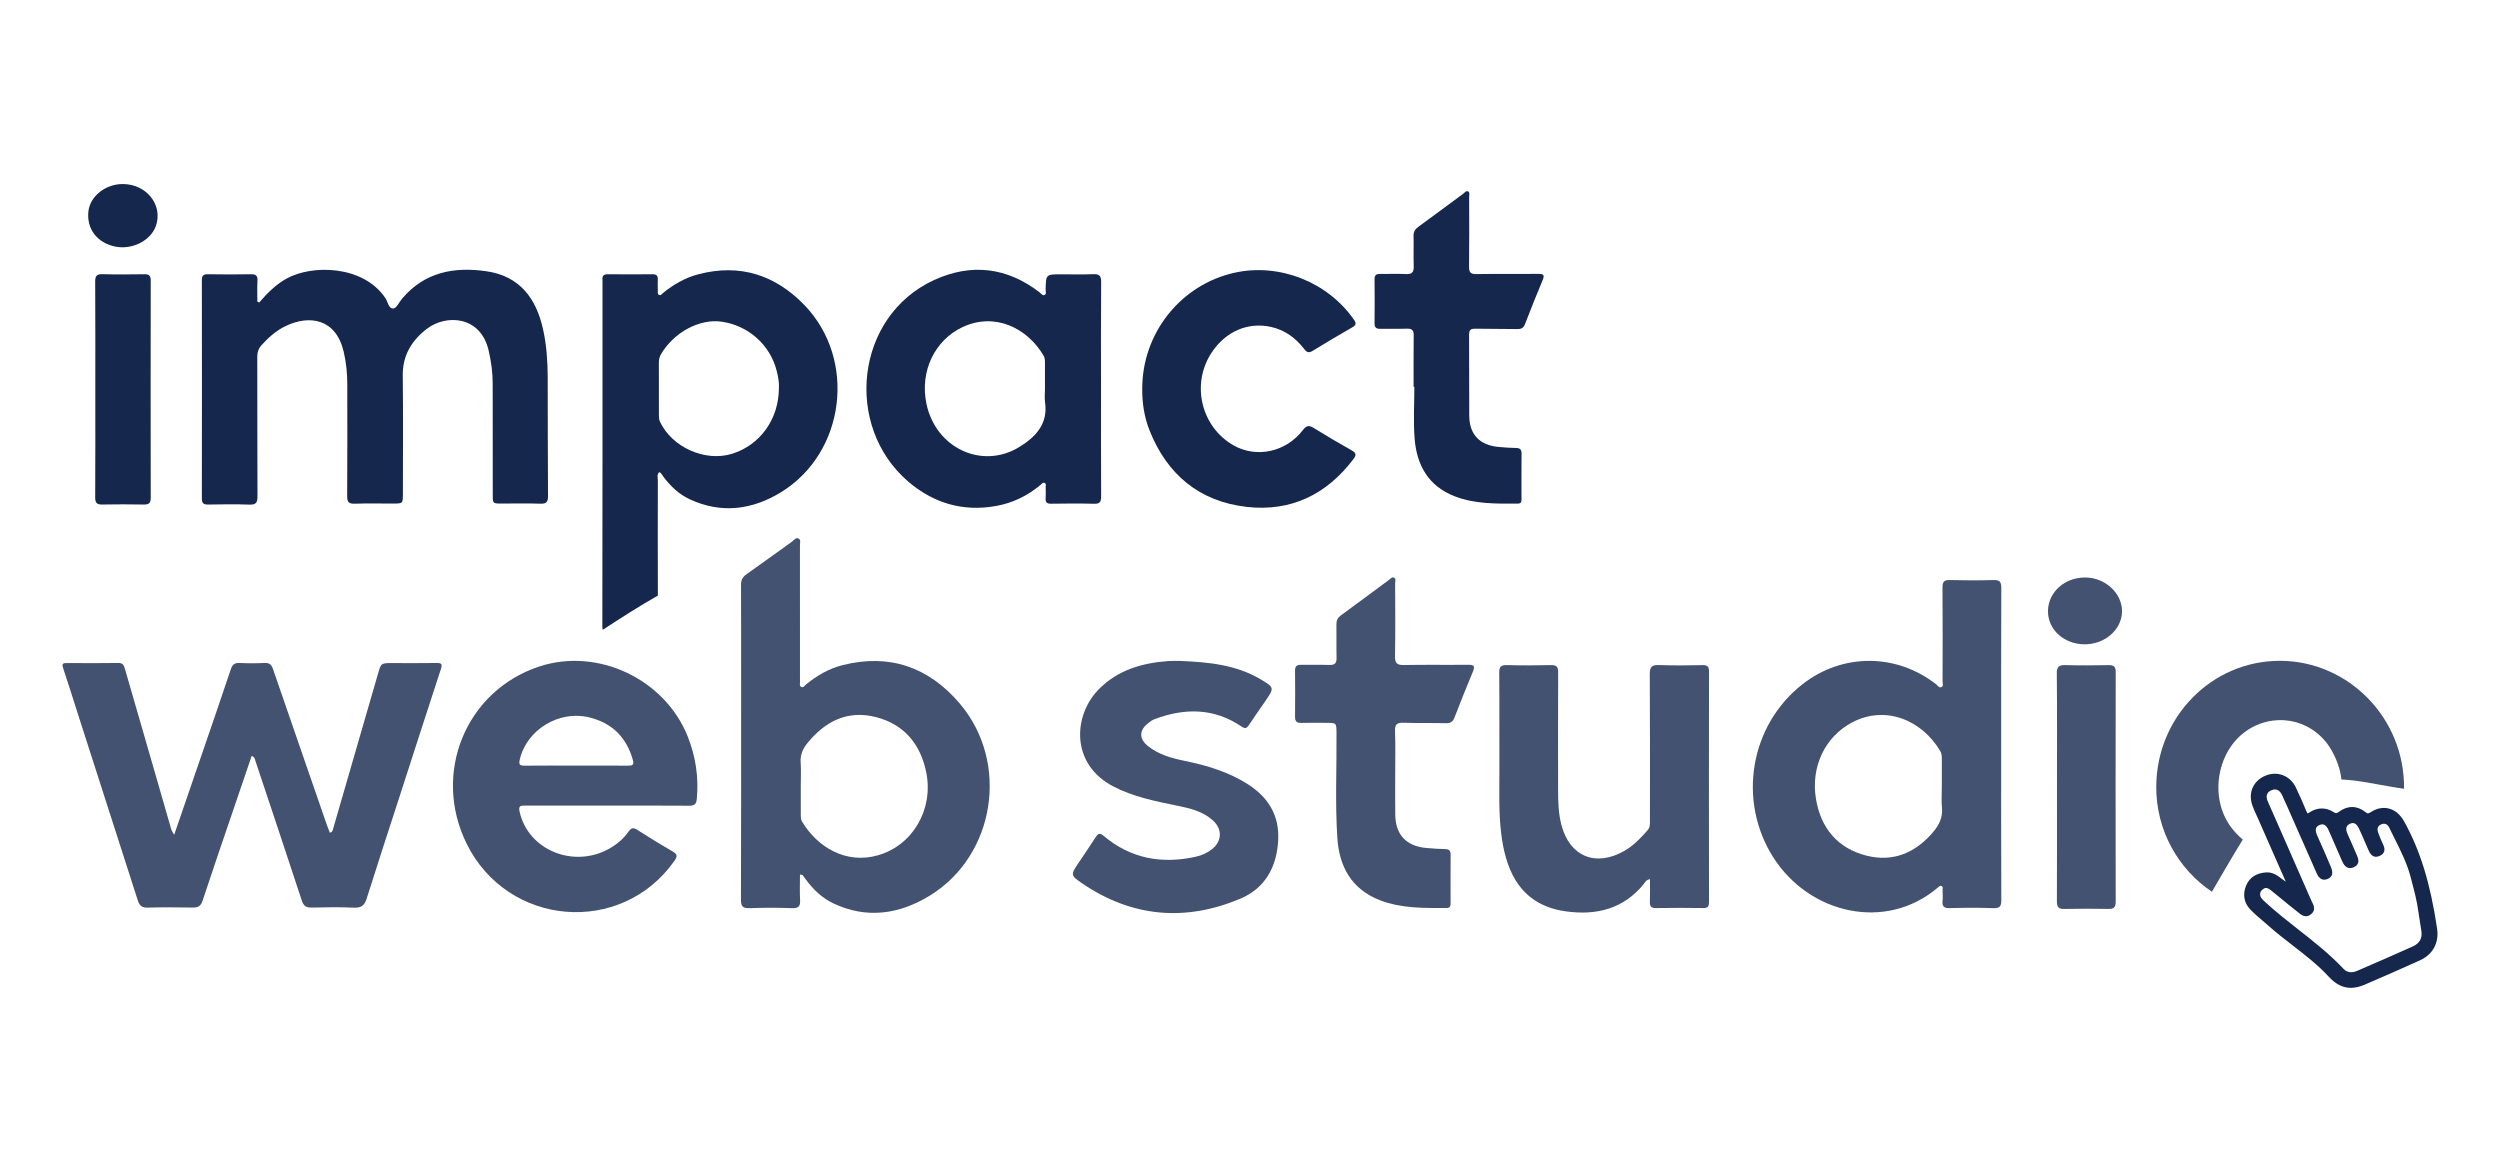 <?xml version="1.0" encoding="utf-8"?>
<!-- Generator: Adobe Illustrator 25.2.0, SVG Export Plug-In . SVG Version: 6.00 Build 0)  -->
<svg version="1.1" id="Layer_1" xmlns="http://www.w3.org/2000/svg" xmlns:xlink="http://www.w3.org/1999/xlink" x="0px" y="0px"
	 viewBox="0 0 2000 717.94" style="enable-background:new 0 0 2000 717.94;" xml:space="preserve" width="1280px" height="600px">
<style type="text/css">
	.st0{fill:#15274D;}
	.st1{opacity:0.8;}
</style>
<g>
	<g>
		<g>
			<path class="st0" d="M207.39,132.21c6.36-7.4,13.12-14.25,21.74-19.06c20.42-11.4,61.2-10.9,79.12,15.42
				c2.05,3.02,2.61,8.69,6.42,8.45c2.5-0.15,4.68-5.12,7.04-7.91c17.89-21.18,41.46-25.62,67.26-21.92
				c26.94,3.86,40.13,21.84,45.58,46.93c2.7,12.41,3.56,25.03,3.61,37.69c0.11,31.72,0.02,63.43,0.25,95.15
				c0.04,4.79-1.23,6.39-6.16,6.21c-10.25-0.38-20.53-0.11-30.8-0.11c-7.23,0-7.24-0.01-7.24-7.01c-0.02-29.7-0.05-59.4-0.06-89.1
				c0-8.84-1.24-17.5-3.19-26.12c-6.42-28.31-34.23-29.19-49.31-17.68c-12.08,9.21-19.64,21.19-19.44,37.43
				c0.38,31.53,0.12,63.07,0.11,94.6c0,7.88-0.01,7.88-8.12,7.88c-10.08,0-20.18-0.25-30.25,0.11c-4.79,0.17-6.25-1.15-6.21-6.08
				c0.22-29.7,0.1-59.4,0.09-89.1c0-9-0.85-17.88-2.95-26.69c-6.25-26.19-27.34-29.35-46.29-20.29
				c-7.55,3.61-13.69,9.08-19.28,15.24c-2.49,2.74-3.5,5.69-3.49,9.43c0.11,37.22-0.02,74.43,0.17,111.65
				c0.02,4.95-1.21,6.75-6.41,6.57c-10.99-0.38-22-0.24-32.99-0.05c-3.74,0.06-5.12-1.01-5.11-4.94c0.1-58.12,0.1-116.23,0-174.35
				c-0.01-3.86,1.2-5.03,5.02-4.96c11.36,0.22,22.73,0.22,34.1,0c4.02-0.08,5.62,1.03,5.38,5.25c-0.32,5.59-0.08,11.21-0.08,16.81
				C206.39,131.84,206.89,132.02,207.39,132.21z"/>
		</g>
		<g>
			<path class="st0" d="M643.5,134.26c-23.29-24.08-51.57-33.3-84.64-24.67c-10.59,2.76-19.95,8.13-28.45,15.01
				c-0.91,0.74-1.69,2.28-3.19,1.54c-1.42-0.7-0.94-2.25-0.97-3.47c-0.07-2.93-0.15-5.87-0.01-8.8c0.15-3.04-1.05-4.27-4.15-4.25
				c-11.91,0.1-23.83,0.12-35.75-0.01c-3.38-0.04-4.72,1.29-4.36,4.56c0.08,0.72,0.01,1.47,0.01,2.2
				c0,91.48,0.04,182.95-0.11,274.43c0,1.3,0.09,2.37,0.29,3.28c14.53-9.5,29.09-18.87,44.11-27.39
				c-0.1-30.69-0.07-61.38-0.02-92.07c0-2.22-0.93-4.75,1.15-6.71c1.79,0.68,2.3,2.38,3.26,3.65c5.71,7.57,12.44,14.04,21.08,18.06
				c25.27,11.75,49.9,8.5,72.9-5.53C676.27,252.6,685.64,177.85,643.5,134.26z M623.13,200.61c-0.05,25.03-15.17,45.81-37.66,52.69
				c-21.48,6.57-47.91-5.28-57.5-25.72c-0.83-1.77-0.85-3.53-0.85-5.35c-0.02-13.93,0.01-27.86-0.03-41.8
				c-0.01-2.44,0.4-4.61,1.67-6.78c10.3-17.57,30.84-28.64,48.6-26.08c21.46,3.1,38.75,18.59,43.99,39.3
				C622.57,191.71,623.42,196.55,623.13,200.61z"/>
		</g>
		<g>
			<path class="st0" d="M880.81,201.12c0,28.78-0.1,57.56,0.1,86.34c0.03,4.64-1.34,5.89-5.87,5.77
				c-11.36-0.31-22.73-0.2-34.09-0.04c-3.31,0.05-4.7-0.96-4.44-4.38c0.22-2.92,0.11-5.87,0-8.79c-0.04-1.18,0.69-2.78-0.78-3.46
				c-1.42-0.66-2.3,0.74-3.24,1.53c-10.47,8.76-22.37,14.56-35.82,16.95c-26.44,4.69-49.9-2.29-70.03-19.51
				c-51.76-44.3-42.5-132.25,20.54-161.23c29.8-13.7,58.45-10.34,84.69,9.96c1.11,0.86,2.09,2.65,3.62,2.02
				c1.93-0.8,0.98-2.91,1.01-4.42c0.25-12.19,0.22-12.19,12.59-12.19c8.43,0,16.88,0.26,25.29-0.1c4.89-0.21,6.59,1.05,6.54,6.31
				C880.67,144.29,880.81,172.71,880.81,201.12z M835.97,201.55c0-6.78,0-13.56,0-20.35c0-2.21,0.08-4.45-1.08-6.43
				c-13.16-22.42-39.26-34.89-64.88-22.85c-22.04,10.36-34.32,35.08-28.85,61.32c7.39,35.46,44.54,52.96,74.48,34.46
				c12.95-8,22.93-18.42,20.39-35.72C835.54,208.58,835.97,205.03,835.97,201.55z"/>
		</g>
		<g>
			<path class="st0" d="M913.79,201.37c-0.13-44.64,30.89-83.57,74.11-93.03c35.65-7.8,74.23,7.49,95.17,37.52
				c2.13,3.05,1.9,4.44-1.29,6.27c-10.64,6.1-21.21,12.35-31.66,18.77c-3.05,1.87-4.61,1.32-6.73-1.43
				c-6.77-8.8-15.38-15.17-26.39-17.67c-18.62-4.22-36.54,3.58-47.73,20.56c-16.5,25.04-8.47,59.2,17.39,74.05
				c18.33,10.53,42.06,5.58,55.55-12.02c2.92-3.8,4.96-4.16,8.86-1.74c9.95,6.19,20.05,12.15,30.28,17.86
				c3.81,2.13,3.81,3.79,1.33,7.06c-21.41,28.31-49.97,42.11-85.08,38.2c-38.06-4.24-64.05-25.93-78.1-61.56
				C915.38,223.73,913.72,212.67,913.79,201.37z"/>
		</g>
		<g>
			<path class="st0" d="M1130.89,199.76c0-13.75-0.11-27.5,0.07-41.24c0.05-4.07-1.32-5.52-5.41-5.37
				c-7.14,0.26-14.3-0.04-21.44,0.11c-3.35,0.07-4.5-1.24-4.47-4.53c0.12-11.73,0.12-23.46,0-35.19c-0.03-3.17,1.3-4.19,4.25-4.16
				c6.96,0.08,13.95-0.26,20.89,0.11c4.97,0.27,6.36-1.67,6.2-6.36c-0.29-8.06,0.06-16.13-0.14-24.19
				c-0.08-3.34,1.25-5.39,3.85-7.28c12-8.73,23.87-17.62,35.83-26.4c1.23-0.9,2.43-2.84,4.15-1.8c1.3,0.79,0.64,2.71,0.65,4.13
				c0.03,18.7,0.17,37.4-0.08,56.09c-0.06,4.67,1.47,5.87,5.95,5.8c16.49-0.23,32.99,0,49.49-0.15c4.15-0.04,5.16,0.92,3.44,4.99
				c-4.89,11.63-9.55,23.36-14.1,35.13c-1.18,3.04-2.86,4.08-6.1,4.02c-11.18-0.23-22.36-0.05-33.54-0.29
				c-3.69-0.08-5.15,0.85-5.12,4.86c0.18,21.63-0.04,43.26,0.14,64.89c0.12,14.81,8.31,23.41,23.16,24.81
				c4.74,0.45,9.51,0.8,14.26,0.86c3.34,0.04,4.46,1.35,4.42,4.62c-0.13,11.91-0.05,23.83-0.05,35.74c0,2.06,0.19,4.14-2.89,4.15
				c-17.05,0.07-34.14,0.46-50.45-5.82c-21.2-8.16-30.51-24.98-32.17-46.34c-1.06-13.66-0.2-27.47-0.2-41.22
				C1131.28,199.76,1131.09,199.76,1130.89,199.76z"/>
		</g>
		<g>
			<path class="st0" d="M76.25,201.25c0-28.59,0.09-57.17-0.1-85.76c-0.03-4.56,1.25-6.04,5.85-5.92
				c11.17,0.3,22.35,0.22,33.53,0.03c3.84-0.06,5.05,1.28,5.05,5.09c-0.09,57.9-0.09,115.81,0,173.71c0.01,4.03-1.26,5.51-5.35,5.44
				c-11.17-0.2-22.36-0.21-33.53,0c-4.34,0.08-5.57-1.47-5.54-5.74C76.33,259.15,76.25,230.2,76.25,201.25z"/>
		</g>
		<g>
			<path class="st0" d="M98.35,37.45c18.91,0.09,32.1,16.76,26.42,33.36c-4.11,11.98-19.23,19.6-32.93,16.59
				C77.47,84.25,69.18,73.2,70.73,59.26C72.07,47.16,84.46,37.38,98.35,37.45z"/>
		</g>
	</g>
	<g class="st1">
		<g>
			<path class="st0" d="M139.35,558.06c7.66-22.31,14.88-43.32,22.09-64.34c7.79-22.72,15.63-45.41,23.25-68.19
				c1.27-3.8,3.16-5.12,7.12-4.93c6.58,0.33,13.2,0.32,19.79,0c3.74-0.18,5.51,1.15,6.71,4.63c14.35,41.75,28.81,83.47,43.26,125.19
				c0.69,2,1.52,3.95,2.28,5.92c2.21-0.34,2.34-2.07,2.74-3.44c11.93-41.1,23.86-82.2,35.71-123.33c2.55-8.84,2.41-8.88,11.36-8.88
				c11.84,0,23.68,0.12,35.51-0.07c4.05-0.07,4.9,0.74,3.54,4.88c-11.24,34.22-22.24,68.52-33.33,102.79
				c-8.7,26.9-17.55,53.75-26.02,80.72c-1.73,5.52-4.28,7.62-10.21,7.34c-11.23-0.52-22.51-0.31-33.76-0.07
				c-4.31,0.09-6.48-1.12-7.92-5.52c-12.17-37.17-24.63-74.24-36.99-111.35c-0.54-1.61-0.52-3.5-3.14-4.45
				c-4.91,14.41-9.81,28.78-14.7,43.15c-8.23,24.2-16.58,48.36-24.56,72.64c-1.45,4.42-3.72,5.6-8,5.52
				c-12.03-0.21-24.07-0.31-36.09,0.04c-4.64,0.13-6.49-1.81-7.77-5.82c-16-49.98-32.1-99.92-48.17-149.88
				c-3.85-11.98-7.54-24.02-11.57-35.95c-1.12-3.31-0.29-4.03,2.89-4.01c13.78,0.09,27.56,0.16,41.34-0.05
				c3.69-0.06,4.41,1.89,5.23,4.73c8.01,27.92,16.13,55.81,24.2,83.72c4.3,14.88,8.55,29.78,12.87,44.65
				C137.3,554.77,138.05,555.7,139.35,558.06z"/>
		</g>
		<g>
			<path class="st0" d="M639.98,589.86c0,6.89-0.28,13.58,0.09,20.24c0.28,4.97-1.06,6.85-6.41,6.65c-11.24-0.42-22.52-0.43-33.76,0
				c-5.51,0.21-7.17-1.16-7.15-6.94c0.23-56.48,0.14-112.95,0.14-169.43c0-27.37,0.07-54.73-0.08-82.1
				c-0.02-3.92,1.16-6.42,4.39-8.67c12.23-8.56,24.25-17.43,36.42-26.08c1.6-1.14,3.06-3.76,5.38-2.39
				c1.82,1.08,0.95,3.57,0.95,5.43c0.04,34.55,0.03,69.09,0.03,103.64c0,1.75-0.08,3.5,0.03,5.24c0.09,1.48-0.67,3.42,0.93,4.29
				c1.76,0.96,2.69-1.01,3.8-1.91c8.68-7.05,18.21-12.67,29.05-15.44c37.68-9.62,69.14,1.51,93.92,30.55
				c40.19,47.1,28.55,121.74-23.95,153.82c-24.28,14.83-50.28,18.84-77.09,6.16c-9.12-4.32-16.21-11.22-22.15-19.31
				c-0.8-1.09-1.57-2.21-2.43-3.26C641.91,590.13,641.41,590.17,639.98,589.86z M640.62,518.97c0,7.57-0.01,15.13,0.01,22.7
				c0,1.93-0.1,3.9,0.94,5.66c12.29,20.73,35.4,34.56,61.08,27.04c27.54-8.05,44.19-36.51,38.41-65.89
				c-4.49-22.8-17.67-38.89-40.59-44.65c-22.63-5.68-40.48,3.52-54.68,21.05c-3.68,4.54-5.7,9.41-5.26,15.46
				C640.96,506.53,640.62,512.76,640.62,518.97z"/>
		</g>
		<g>
			<path class="st0" d="M485.98,534.72c-21.93,0-43.86,0.04-65.79-0.04c-3.64-0.01-5.61,0.03-4.5,4.99
				c6.88,30.67,43.31,45.62,71.95,29.33c6-3.41,11.16-7.8,15.12-13.39c2.11-2.99,3.71-3.66,7-1.55
				c9.29,5.98,18.71,11.76,28.28,17.28c3.85,2.22,4.09,3.87,1.52,7.52c-42.43,60.35-133.46,52.88-166.27-13.73
				c-27.72-56.28-0.7-122.25,58.04-141.68c46.75-15.47,100.56,9.97,118.86,56c6.36,16,8.82,32.39,7.29,49.55
				c-0.41,4.57-1.85,5.84-6.28,5.8C529.45,534.62,507.71,534.72,485.98,534.72z M460.97,502.7c13.76,0,27.52-0.05,41.28,0.03
				c3.52,0.02,5.28-0.22,3.97-4.79c-5.16-17.99-16.55-29.27-34.7-33.79c-24.16-6.02-50.17,9.81-55.67,33.59
				c-0.95,4.12-0.11,5.05,3.85,5.01C433.45,502.61,447.21,502.7,460.97,502.7z"/>
		</g>
		<g>
			<g>
				<g>
					<path class="st0" d="M1600.94,485.62c0,41.52-0.08,83.04,0.11,124.55c0.02,4.96-1.03,6.77-6.36,6.57
						c-11.62-0.43-23.28-0.37-34.91-0.02c-4.79,0.15-6.2-1.54-5.74-5.98c0.28-2.69,0.14-5.43,0.01-8.14
						c-0.06-1.23,0.75-2.92-0.94-3.58c-1.23-0.48-2.1,0.63-2.98,1.37c-41.76,35.4-102.86,20.8-131.51-24.29
						c-28.76-45.27-18.72-105.57,23.42-138.53c31.93-24.97,75.24-24.84,107.11,0.29c1.17,0.92,2.21,2.81,3.84,2.13
						c2.04-0.85,1.06-3.09,1.06-4.68c0.06-25.03,0.15-50.05-0.05-75.08c-0.04-4.57,1.24-6.09,5.91-5.96
						c11.63,0.3,23.28,0.32,34.92,0c4.85-0.13,6.24,1.38,6.22,6.22C1600.87,402.2,1600.94,443.91,1600.94,485.62z M1553.46,519.51
						c0-7.18,0-14.36,0-21.54c0-2.33,0.05-4.68-1.2-6.79c-14.59-24.78-43.85-37.24-70.8-22.91c-21.21,11.28-32.95,35.08-28.7,61.01
						c3.81,23.26,17.22,39.54,40.31,45.43c21.34,5.43,39.23-2.15,53.39-18.8c4.81-5.65,7.88-11.72,7.1-19.54
						C1553.01,530.8,1553.46,525.13,1553.46,519.51z"/>
				</g>
				<g>
					<path class="st0" d="M1784.97,552.14c-18.36-24.36-11.17-63.29,14.56-78.79c23.75-14.31,53.33-6.13,66.42,18.36
						c3.75,7.01,6.34,14.31,7.19,22.11c14.08,0.57,27.81,3.9,41.71,6.12c2.79,0.44,5.57,0.88,8.36,1.32c0-0.25,0.02-0.5,0.02-0.74
						c0.42-55.59-44.28-101.47-99.04-101.64c-54.66-0.17-98.94,44.77-99.19,100.66c-0.15,35.03,17.63,66.06,44.54,84.09
						c8.14-13.97,16.22-27.97,24.69-41.74C1790.89,559.11,1787.77,555.86,1784.97,552.14z"/>
				</g>
				<g>
					<path class="st0" d="M1319.98,593.56c-3.26,0.56-3.93,2.58-5.08,4c-16.14,19.76-37.53,25.04-61.65,21.83
						c-35.61-4.75-47.59-30.24-51.76-58.35c-2.86-19.28-1.89-38.73-1.97-58.12c-0.11-24.84,0.1-49.68-0.14-74.52
						c-0.05-4.95,1.53-6.23,6.28-6.11c11.63,0.32,23.29,0.3,34.92,0.01c4.58-0.12,5.99,1.25,5.96,5.89
						c-0.17,31.44-0.09,62.87-0.06,94.31c0.01,9.33,0.3,18.68,2.67,27.73c6.61,25.28,27.5,33.77,50.32,20.69
						c7.36-4.22,13.1-10.22,18.61-16.53c2.18-2.49,1.87-5.38,1.87-8.26c0.01-38.81,0.14-77.62-0.13-116.43
						c-0.04-5.94,1.57-7.69,7.5-7.45c11.62,0.47,23.28,0.26,34.92,0.07c3.84-0.06,4.99,1.3,4.98,5.05
						c-0.09,61.52-0.08,123.03-0.01,184.55c0,3.42-0.93,4.8-4.59,4.74c-12.61-0.19-25.23-0.2-37.84,0.01
						c-4,0.07-4.99-1.56-4.87-5.17C1320.13,605.62,1319.98,599.71,1319.98,593.56z"/>
				</g>
				<g>
					<path class="st0" d="M945,419c22,0.95,43.77,3.03,63.33,14.57c11.24,6.63,11.25,6.86,3.91,17.56
						c-4.39,6.4-8.88,12.72-13.17,19.19c-1.76,2.65-3.05,3.03-5.94,1.07c-21.96-14.86-45.33-14.89-69.37-5.89
						c-1.95,0.73-3.75,2.06-5.41,3.38c-7.03,5.57-7.18,12.34-0.19,18.01c8.69,7.05,19.16,9.9,29.87,12.09
						c17.75,3.63,34.93,8.81,50.37,18.69c16.09,10.3,25.02,24.64,24.18,44.13c-0.93,21.56-10.28,38.94-30.26,47.35
						c-44.02,18.54-86.7,14.92-126.59-12.23c-9.55-6.5-9.22-6.96-2.76-16.58c4.54-6.76,9.12-13.5,13.53-20.34
						c1.79-2.77,3.17-3.83,6.27-1.21c21.59,18.29,46.43,22.83,73.61,16.87c4.78-1.05,9.24-2.98,13.11-6
						c8.13-6.36,8.57-16.05,0.88-23.05c-8.07-7.35-18.33-9.74-28.63-11.85c-17.46-3.58-34.89-6.99-51-15.34
						c-34.52-17.89-32.17-56.79-11.94-77.54c15.41-15.82,35.09-21.34,56.32-22.86C938.39,418.8,941.7,419,945,419z"/>
				</g>
				<g>
					<path class="st0" d="M1116.17,509.41c0.01,10.87-0.12,21.73,0.04,32.6c0.23,16.03,8.78,25.13,24.83,26.58
						c5.02,0.46,10.06,0.8,15.1,0.9c3.26,0.06,4.4,1.36,4.37,4.57c-0.11,12.8-0.07,25.61-0.03,38.42c0.01,2.38-0.22,4.15-3.33,4.15
						c-18.05,0.01-36.12,0.43-53.38-6.3c-22.68-8.85-32.42-26.98-33.9-49.78c-1.82-27.88-0.45-55.86-0.67-83.79
						c-0.07-8.26-0.02-8.26-8.2-8.26c-6.6,0-13.2-0.15-19.79,0.05c-3.7,0.11-5.23-1.12-5.18-4.99c0.16-12.22,0.15-24.45,0-36.67
						c-0.04-3.52,1.2-4.88,4.71-4.81c7.56,0.14,15.14-0.15,22.7,0.1c4.25,0.14,5.92-1.27,5.81-5.63
						c-0.23-8.92,0.04-17.85-0.11-26.77c-0.05-3.22,1-5.39,3.65-7.32c12.86-9.35,25.58-18.88,38.37-28.32
						c1.2-0.89,2.45-2.58,3.97-1.86c1.92,0.91,0.99,3.12,0.99,4.74c0.06,19.4,0.27,38.81-0.1,58.2c-0.11,5.8,1.79,7.11,7.25,7.01
						c17.07-0.33,34.15,0,51.22-0.2c4.77-0.06,5.68,1.13,3.81,5.58c-5.11,12.13-9.94,24.38-14.7,36.65
						c-1.31,3.39-3.2,4.62-6.89,4.52c-11.25-0.3-22.51,0.04-33.75-0.35c-5.12-0.17-7.16,0.99-6.93,6.63
						C1116.49,486.5,1116.16,497.97,1116.17,509.41z"/>
				</g>
				<g>
					<path class="st0" d="M1645.58,519.82c0-30.26,0.15-60.52-0.13-90.78c-0.05-5.55,1.77-6.89,6.96-6.74
						c11.43,0.34,22.89,0.24,34.33,0.03c4.12-0.08,5.84,0.94,5.83,5.48c-0.13,61.3-0.12,122.59-0.01,183.89
						c0.01,4.38-1.53,5.73-5.75,5.66c-11.83-0.2-23.67-0.25-35.49,0.02c-4.77,0.11-5.84-1.81-5.81-6.19
						C1645.65,580.73,1645.58,550.28,1645.58,519.82z"/>
				</g>
			</g>
			<g>
				<path class="st0" d="M1667.5,405.67c-16.56-0.16-29.38-11.99-29.11-26.86c0.27-15.11,13.6-26.86,30.16-26.6
					c15.92,0.25,29.32,12.85,29.07,27.34C1697.36,394.04,1683.78,405.83,1667.5,405.67z"/>
			</g>
		</g>
	</g>
	<g>
		<path class="st0" d="M1831.98,598.82c-7.99-18.17-15.99-36.33-23.98-54.5c-1.49-3.39-3.16-6.72-4.4-10.2
			c-3.34-9.37,0.45-17.97,9.39-21.72c8.7-3.65,17.94-0.19,22.12,8.54c2.99,6.25,5.79,12.6,8.43,19.01c1.17,2.83,2.23,3.55,5.04,1.68
			c5.75-3.83,11.87-3.86,17.64-0.1c2.49,1.62,3.93,1.05,6.04-0.5c6.38-4.67,13.02-4.61,19.17,0.33c2.58,2.07,3.99,1.45,6.49-0.13
			c9.16-5.79,18.51-2.64,23.85,6.95c14.78,26.54,21.77,55.43,26.19,85.11c1.6,10.72-3.1,19.32-12.88,23.73
			c-14.56,6.56-29.15,13.04-43.84,19.29c-10.76,4.58-18.99,2.71-27-5.99c-14.4-15.62-32.55-26.76-48.27-40.8
			c-5-4.47-10.42-8.56-14.92-13.49c-4.36-4.77-5.02-10.85-2.44-16.88c2.66-6.21,7.82-8.79,14.36-9.26c3.23-0.23,5.92,0.85,8.43,2.61
			c3.19,2.24,6.3,4.59,9.45,6.9C1831.21,599.21,1831.59,599.02,1831.98,598.82z M1936.44,619.34c-1.28-9.69-3.91-19.09-6.41-28.48
			c-3.7-13.96-10.96-26.45-17.12-39.38c-1.69-3.54-5.06-5.03-8.78-3.32c-4.11,1.89-4.58,5.45-3.01,9.4
			c1.03,2.58,1.94,5.21,3.19,7.68c1.6,3.16,2.83,6.34-1.38,8.13c-4.26,1.81-5.65-1.7-6.99-4.71c-2.44-5.48-4.66-11.07-7.26-16.47
			c-1.85-3.83-4.79-6.66-9.43-4.54c-4.5,2.05-4.72,5.94-3,10.02c2.34,5.54,4.94,10.96,7.25,16.51c1.21,2.92,3.12,6.38-1.31,8.25
			c-4.18,1.76-5.81-1.53-7.15-4.55c-3.56-8.02-6.97-16.11-10.51-24.14c-1.89-4.28-4.96-7.25-9.79-5.05
			c-4.82,2.2-4.49,6.39-2.59,10.68c3.66,8.24,7.35,16.48,10.82,24.8c1.14,2.74,2.32,6.15-1.71,7.66c-3.71,1.4-5.26-1.18-6.58-4.26
			c-4.75-11.03-9.7-21.99-14.56-32.98c-4.31-9.73-8.48-19.52-12.97-29.16c-2.12-4.55-6.05-6.76-10.87-4.59
			c-4.31,1.94-5.73,5.79-4,10.4c0.73,1.95,1.64,3.83,2.48,5.73c10.9,24.76,21.84,49.49,32.63,74.3c1.19,2.74,3.84,5.94,0.42,8.86
			c-3.75,3.21-6.54-0.11-9.12-2.12c-7.12-5.56-14-11.43-21.06-17.06c-2.21-1.77-4.74-3.12-7.63-1.29c-2.56,1.61-4.03,4.02-3.59,7
			c0.38,2.57,2.3,4.35,4.22,6.14c20.19,18.78,43.91,33.4,62.87,53.63c3.51,3.74,8.25,4.07,12.89,2.06
			c14.85-6.42,29.69-12.85,44.45-19.49c6.13-2.76,9.13-7.58,7.95-14.56C1937.93,629.43,1937.22,624.38,1936.44,619.34z"/>
		<path class="st0" d="M1880.67,680.5c-6.45,0-12.17-2.95-17.74-8.99c-8.63-9.37-18.86-17.28-28.75-24.93
			c-6.47-5.01-13.17-10.19-19.4-15.75c-1.55-1.39-3.14-2.73-4.73-4.08c-3.51-2.98-7.15-6.06-10.32-9.53
			c-4.67-5.1-5.67-11.94-2.75-18.75c2.69-6.28,8.02-9.75,15.84-10.32c3.34-0.24,6.38,0.69,9.56,2.92c2.12,1.49,4.2,3.02,6.28,4.56
			l-22.27-50.61c-0.43-0.99-0.88-1.97-1.34-2.96c-1.09-2.38-2.21-4.83-3.11-7.36c-3.63-10.18,0.53-19.79,10.36-23.92
			c9.58-4.03,19.84-0.07,24.37,9.4c2.88,6.01,5.65,12.26,8.47,19.1c0.58,1.41,0.9,1.62,0.94,1.64c-0.01-0.01,0.37,0.01,1.52-0.76
			c6.28-4.19,13.23-4.23,19.56-0.12c1.55,1.01,2.16,0.95,4.05-0.44c7.02-5.14,14.58-5.01,21.3,0.37c1.67,1.35,2.17,1.2,4.46-0.25
			c4.63-2.93,9.5-3.85,14.09-2.68c4.96,1.26,9.18,4.81,12.22,10.26c12.86,23.1,21,49.53,26.39,85.7
			c1.71,11.51-3.35,20.83-13.89,25.58c-17.64,7.95-31.17,13.9-43.87,19.31C1887.88,679.63,1884.17,680.5,1880.67,680.5z
			 M1813.81,591.61c-0.24,0-0.49,0.01-0.73,0.03c-6.59,0.48-10.69,3.08-12.88,8.21c-2.39,5.58-1.64,10.91,2.12,15.01
			c3.02,3.31,6.57,6.32,10,9.22c1.61,1.37,3.22,2.73,4.8,4.14c6.14,5.48,12.78,10.63,19.21,15.6c10,7.74,20.35,15.74,29.18,25.32
			c7.52,8.16,15.01,9.83,25.03,5.56c12.68-5.4,26.19-11.34,43.81-19.28c9.14-4.12,13.36-11.89,11.87-21.88
			c-5.32-35.73-13.34-61.8-25.99-84.51c-2.56-4.59-6.03-7.56-10.03-8.58c-3.64-0.93-7.56-0.15-11.37,2.25
			c-2.7,1.71-5.04,2.8-8.51,0.02c-5.51-4.43-11.25-4.52-17.04-0.28c-2.11,1.55-4.47,2.86-8.02,0.55
			c-5.15-3.36-10.59-3.32-15.71,0.09c-1.22,0.81-2.84,1.69-4.49,1.19c-1.63-0.5-2.47-2.05-3.13-3.65
			c-2.8-6.78-5.54-12.97-8.39-18.92c-3.76-7.86-11.93-11.02-19.87-7.69c-8.13,3.41-11.43,11.08-8.42,19.52
			c0.85,2.39,1.95,4.77,3,7.08c0.46,1,0.91,2,1.36,3.01l24.64,56l-3.58,1.82l-3.7-2.72c-2.18-1.62-4.37-3.23-6.59-4.79
			C1818.13,592.36,1816.03,591.61,1813.81,591.61z M1880.95,671.47c-3.33,0-6.36-1.29-8.73-3.83
			c-10.8-11.52-23.41-21.41-35.61-30.98c-9.11-7.14-18.53-14.52-27.17-22.57c-2.02-1.87-4.29-3.99-4.76-7.16
			c-0.52-3.52,1.04-6.62,4.39-8.74c4.42-2.78,8.22,0.26,9.66,1.4c3.01,2.4,5.99,4.85,8.97,7.3c3.94,3.23,8.01,6.57,12.08,9.75
			c0.36,0.28,0.73,0.59,1.1,0.9c2.67,2.24,3.87,2.93,5.81,1.27c1.63-1.39,1.26-2.56-0.14-5.29c-0.27-0.53-0.53-1.04-0.75-1.54
			c-8.23-18.93-16.55-37.82-24.88-56.71l-8.47-19.2c-0.63-1.39-1.26-2.78-1.79-4.21c-2.06-5.5-0.17-10.33,4.92-12.61
			c5.42-2.43,10.46-0.34,13.16,5.45c3.16,6.79,6.21,13.76,9.16,20.5c1.27,2.9,2.54,5.8,3.82,8.69l4.22,9.49
			c3.48,7.82,6.96,15.64,10.35,23.5c1.56,3.62,2.5,4.01,4.37,3.31c1.22-0.46,1.45-0.99,1.52-1.17c0.48-1.1-0.36-3.11-0.81-4.19
			c-3.11-7.48-6.47-15.02-9.71-22.31l-1.09-2.45c-3.49-7.83-0.05-11.38,3.46-12.98c2.27-1.03,4.41-1.19,6.36-0.44
			c2.35,0.89,4.28,3.04,5.75,6.37c1.62,3.68,3.22,7.38,4.82,11.07c1.88,4.36,3.77,8.72,5.7,13.06c1.72,3.87,2.68,4.59,4.87,3.65
			c0.87-0.37,1.41-0.79,1.6-1.27c0.38-0.94-0.32-2.58-0.94-4.02l-0.29-0.68c-1.21-2.92-2.51-5.8-3.8-8.69
			c-1.17-2.6-2.33-5.19-3.44-7.81c-2.36-5.61-0.95-10.09,3.89-12.3c2.8-1.27,8.04-2.27,11.72,5.38c1.67,3.47,3.21,7.05,4.69,10.52
			c0.86,2.01,1.71,4.01,2.6,6l0.12,0.28c1.61,3.64,2.37,4.48,4.59,3.53c0.94-0.4,1.52-0.87,1.71-1.4c0.36-1-0.36-2.67-1.21-4.34
			c-0.98-1.93-1.75-3.95-2.5-5.9l-0.75-1.93c-2.11-5.29-0.68-9.53,3.9-11.64c4.46-2.05,8.93-0.38,11.09,4.16
			c1.44,3.03,2.95,6.04,4.45,9.05c4.87,9.73,9.9,19.78,12.77,30.63l0.68,2.53c2.25,8.47,4.59,17.23,5.77,26.15l0.71,4.69
			c0.52,3.46,1.04,6.93,1.62,10.38c1.28,7.55-1.82,13.23-8.95,16.45c-14.79,6.66-29.48,13.02-44.47,19.5
			C1884.98,671.02,1882.92,671.47,1880.95,671.47z M1812.8,600.56c-0.64,0-1.24,0.2-1.87,0.6c-2.17,1.37-3.11,3.14-2.79,5.27
			c0.29,1.96,1.93,3.49,3.67,5.1c8.55,7.95,17.91,15.29,26.96,22.39c12.3,9.65,25.03,19.62,36.01,31.34
			c3.51,3.75,7.88,2.97,10.92,1.65c14.98-6.47,29.65-12.83,44.42-19.48c5.68-2.56,7.95-6.71,6.94-12.68
			c-0.59-3.47-1.11-6.96-1.64-10.45l-0.71-4.73c-1.15-8.7-3.46-17.36-5.69-25.72l-0.67-2.54c-2.78-10.5-7.73-20.39-12.52-29.96
			c-1.52-3.03-3.03-6.06-4.48-9.11c-1.34-2.8-3.75-3.74-6.48-2.48c-1.8,0.83-3.99,2.47-2.11,7.17c0.26,0.65,0.51,1.31,0.77,1.96
			c0.75,1.96,1.47,3.81,2.36,5.58c1.11,2.2,2.23,4.75,1.37,7.11c-0.54,1.47-1.76,2.62-3.63,3.41c-5.71,2.43-7.86-2.43-9.15-5.33
			l-0.12-0.28c-0.89-2.01-1.76-4.03-2.62-6.05c-1.46-3.43-2.98-6.98-4.62-10.37c-2.44-5.06-5.09-4.65-7.13-3.71
			c-1.94,0.88-4.27,2.65-2.12,7.76c1.09,2.59,2.25,5.16,3.41,7.74c1.31,2.91,2.62,5.83,3.84,8.78l0.28,0.65
			c0.84,1.97,1.89,4.41,0.96,6.7c-0.55,1.37-1.72,2.44-3.48,3.18c-5.91,2.49-8.28-2.88-9.42-5.45c-1.93-4.35-3.82-8.72-5.71-13.1
			c-1.59-3.69-3.19-7.38-4.81-11.05c-1.06-2.41-2.38-3.97-3.8-4.52c-1.05-0.4-2.26-0.29-3.66,0.35c-2.24,1.02-4.19,2.81-1.71,8.38
			l1.09,2.45c3.25,7.31,6.61,14.87,9.74,22.39c0.9,2.16,1.77,4.65,0.79,6.92c-0.6,1.37-1.77,2.4-3.5,3.05
			c-5.64,2.12-7.86-3.01-8.8-5.2c-3.38-7.85-6.86-15.66-10.33-23.47l-4.22-9.5c-1.28-2.9-2.55-5.8-3.82-8.7
			c-2.94-6.72-5.99-13.67-9.13-20.42c-1.09-2.34-3.66-5.95-8.57-3.74c-4.35,1.95-4.08,5.53-3.08,8.2c0.51,1.35,1.11,2.67,1.71,3.99
			l0.74,1.64l7.75,17.59c8.33,18.89,16.65,37.79,24.89,56.72c0.19,0.44,0.42,0.88,0.66,1.34c1.19,2.33,3.18,6.23-0.7,9.54
			c-4.38,3.74-8.1,0.62-10.33-1.25c-0.34-0.28-0.67-0.56-1-0.82c-4.11-3.21-8.2-6.56-12.15-9.81c-2.97-2.44-5.93-4.87-8.93-7.27
			C1815.04,601.13,1813.88,600.56,1812.8,600.56z"/>
	</g>
</g>
</svg>
